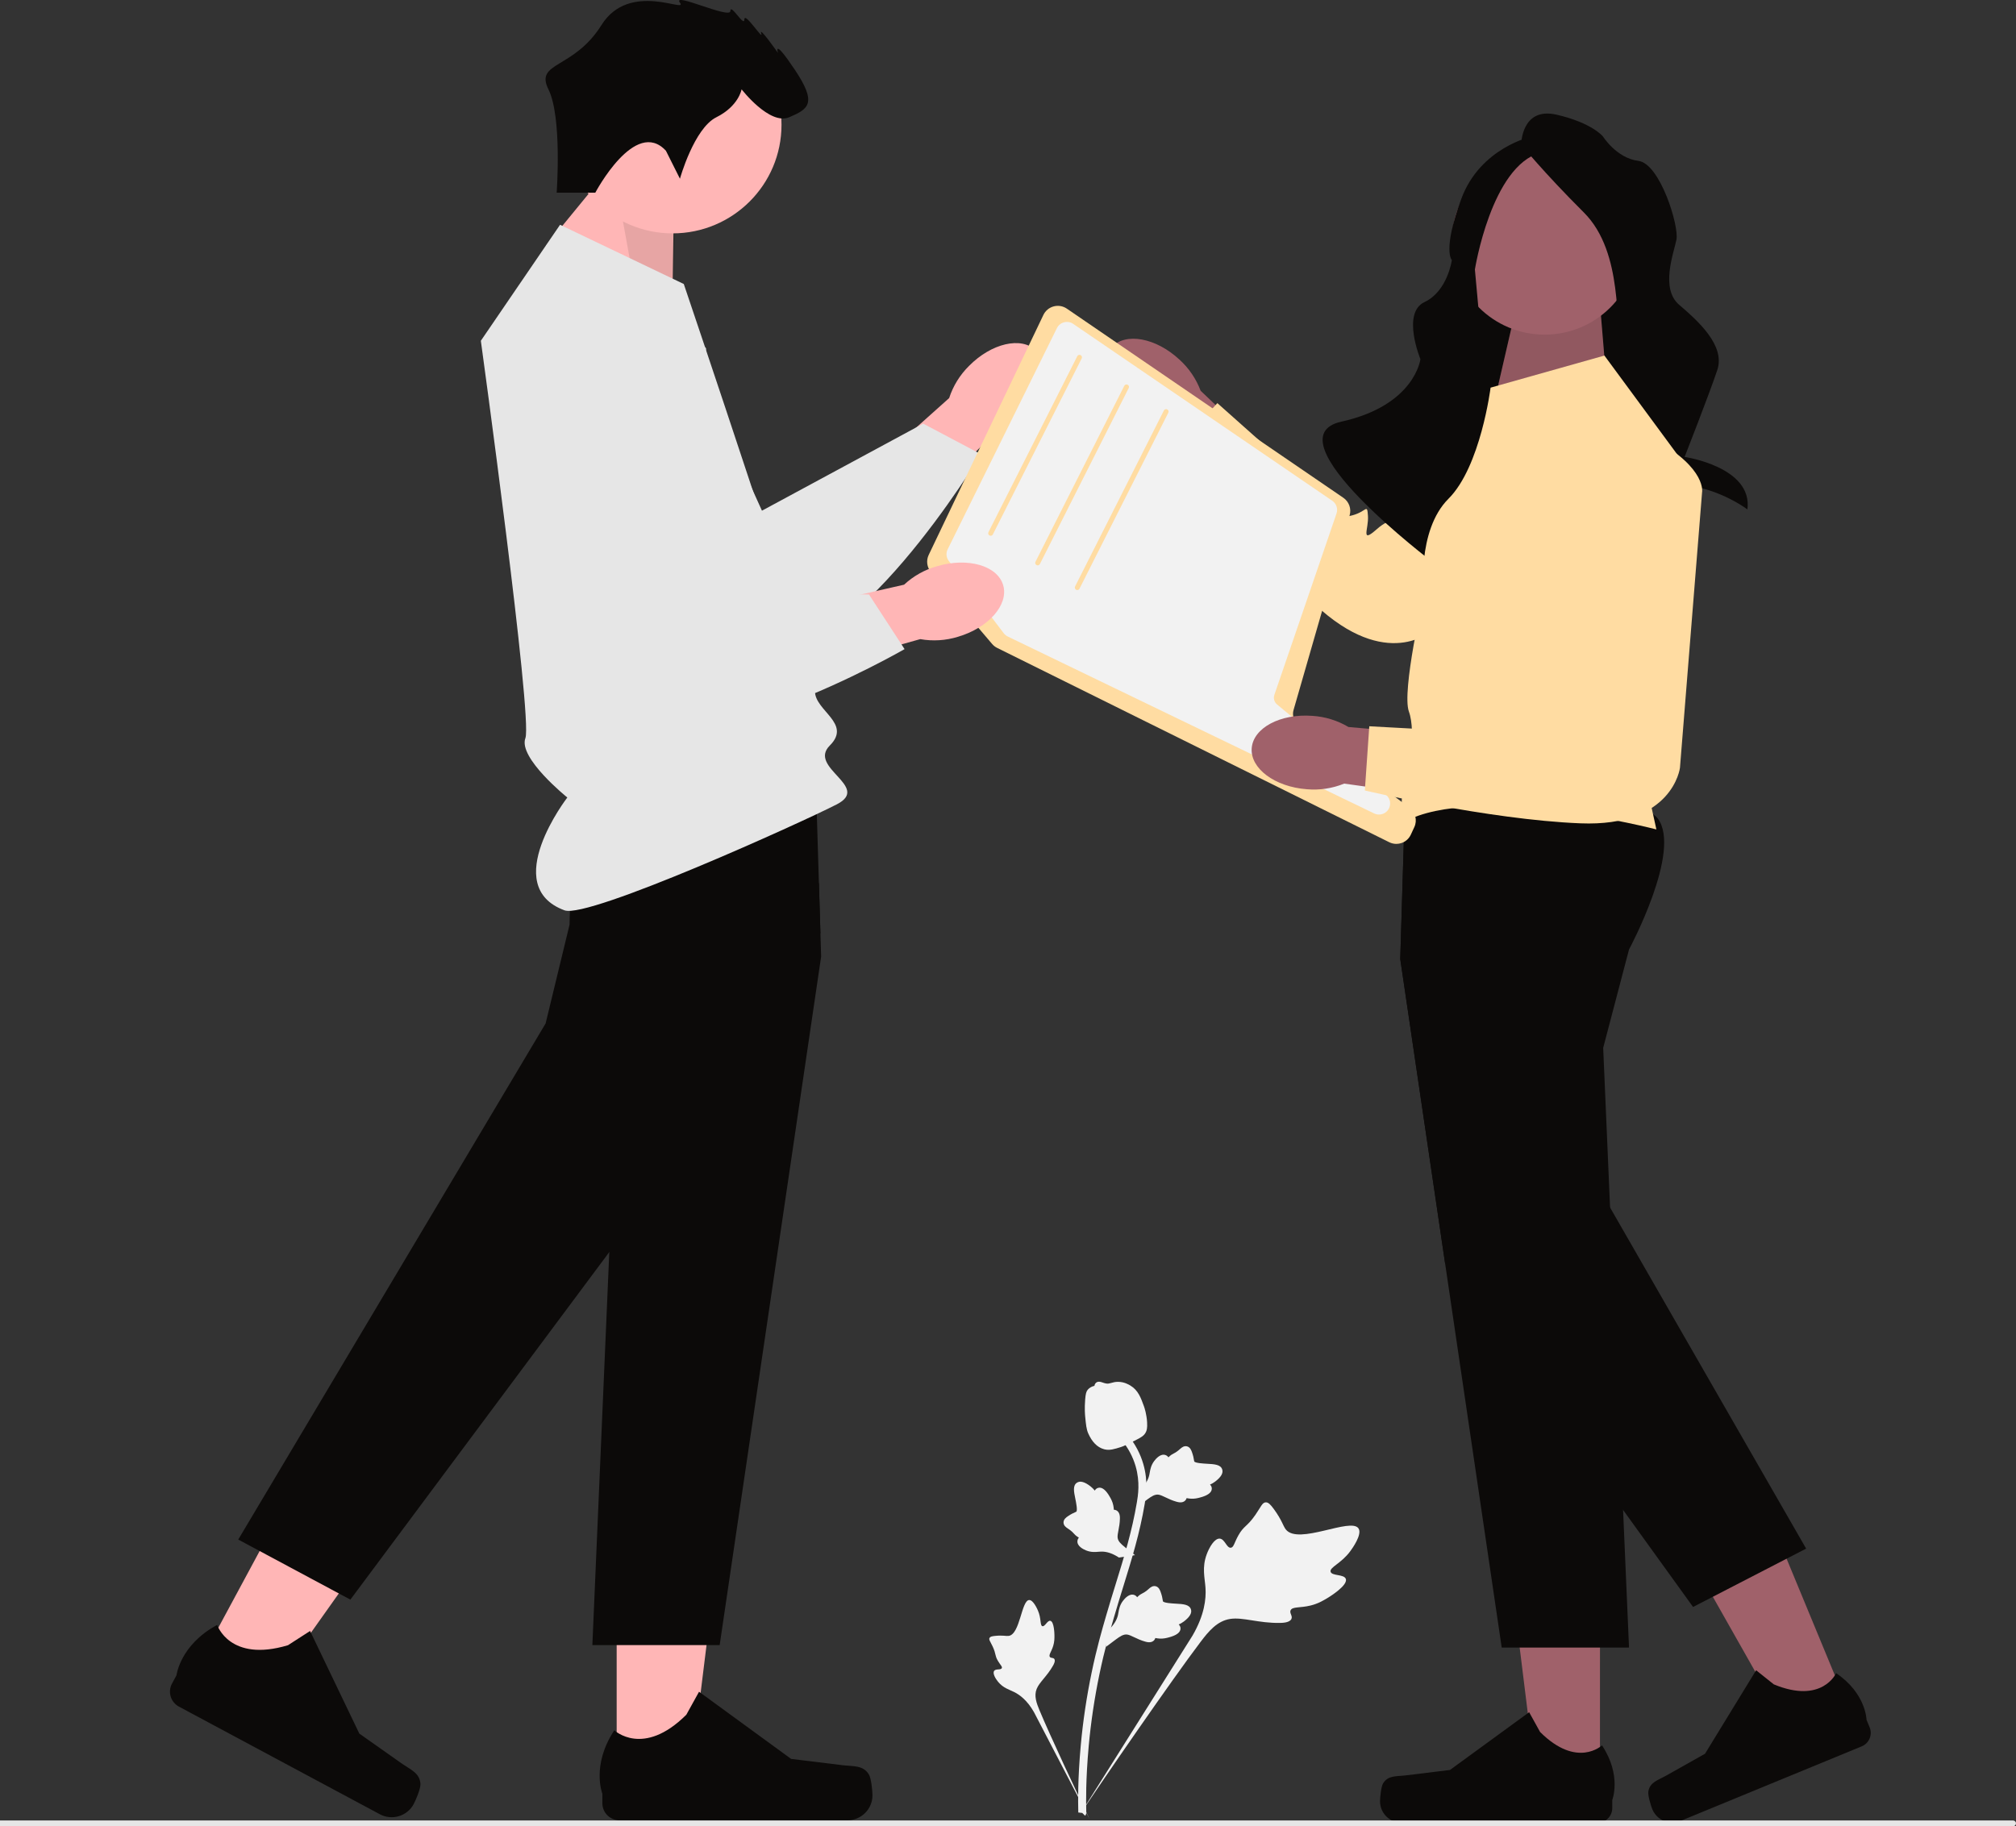 <svg width="277" height="251" viewBox="0 0 277 251" fill="none" xmlns="http://www.w3.org/2000/svg">
<rect x="0" y="0" width="277" height="251" fill="#333333" stroke="none"/>
<g clip-path="url(#clip0_73_1435)">
<path d="M133.141 50.295C136.225 47.165 140.344 46.215 142.34 48.173C144.337 50.131 143.456 54.255 140.371 57.386C139.155 58.654 137.653 59.613 135.99 60.183L122.756 73.282L116.726 66.956L130.413 54.714C130.955 53.045 131.891 51.53 133.141 50.295Z" fill="#FFB6B6"/>
<path d="M90.816 39.482L104.692 70.188L126.849 58.224L134.779 62.423C134.779 62.423 116.666 92.629 104.264 89.191C91.862 85.752 69.838 54.573 73.806 44.95C77.775 35.327 90.816 39.482 90.816 39.482Z" fill="#E6E6E6"/>
<path d="M155.138 56.816C151.917 53.826 150.852 49.745 152.76 47.7C154.667 45.655 158.825 46.422 162.046 49.413C163.35 50.59 164.352 52.062 164.968 53.705L178.456 66.544L172.281 72.729L159.64 59.415C157.953 58.92 156.409 58.028 155.138 56.816Z" fill="#A0616A"/>
<path d="M223.079 58.794L197.045 86.443C197.045 86.443 191.199 92.213 181.58 83.892C171.961 75.57 161.267 61.918 161.267 61.918L167.267 55.405L177.893 64.862C177.893 64.862 184.203 67.394 184.641 69.033C185.08 70.671 183.853 71.349 185.825 70.824C187.796 70.299 187.834 69.128 187.958 70.904C188.081 72.681 186.877 74.757 189.155 72.746C191.432 70.735 192.112 71.958 192.112 71.958L208.751 49.972C208.751 49.972 219.503 41.49 222.594 49.093C225.685 56.696 223.079 58.794 223.079 58.794Z" fill="#FFDCA2"/>
<path d="M84.732 244.125L94.849 244.124L99.662 205.195L84.73 205.196L84.732 244.125Z" fill="#FFB6B6"/>
<path d="M119.396 243.897C119.711 244.426 119.877 246.134 119.877 246.75C119.877 248.641 118.34 250.175 116.443 250.175H85.11C83.816 250.175 82.767 249.129 82.767 247.838V246.537C82.767 246.537 81.217 242.626 84.409 237.805C84.409 237.805 88.375 241.58 94.302 235.668L96.049 232.51L108.7 241.739L115.713 242.6C117.247 242.788 118.607 242.571 119.396 243.897Z" fill="#0C0A09"/>
<path d="M201.342 64.481H226.416V27.523H201.342V64.481Z" fill="#0C0A09"/>
<path d="M220.788 53.21L219.91 42.625H208.234L205.646 53.84L220.788 53.21Z" fill="#A0616A"/>
<path opacity="0.1" d="M220.788 53.21L219.91 42.625H208.234L205.646 53.84L220.788 53.21Z" fill="#0C0A09"/>
<path d="M92.388 41.453L92.592 27.84L84.177 22.607L75.026 33.773L92.388 41.453Z" fill="#FFB6B6"/>
<path opacity="0.1" d="M92.388 41.453L92.933 28.179L84.177 22.607L87.152 39.034L92.388 41.453Z" fill="#0C0A09"/>
<path d="M212.234 45.992C219.282 45.992 224.996 40.293 224.996 33.262C224.996 26.231 219.282 20.531 212.234 20.531C205.185 20.531 199.471 26.231 199.471 33.262C199.471 40.293 205.185 45.992 212.234 45.992Z" fill="#A0616A"/>
<path d="M209.014 19.869C209.014 19.869 209.014 14.643 213.879 15.763C218.744 16.883 220.241 18.749 220.241 18.749C220.241 18.749 222.112 21.736 225.106 22.109C228.1 22.482 230.72 31.068 230.346 32.935C229.971 34.801 228.1 39.654 230.72 41.894C233.339 44.134 237.082 47.494 235.959 50.854C234.836 54.213 231.468 62.799 231.468 62.799C231.468 62.799 240.863 64.169 240.095 70.017C240.095 70.017 235.585 66.532 229.597 66.532C223.609 66.532 224.358 55.696 224.358 55.696C224.358 55.696 223.984 48.987 222.861 47.121C221.738 45.254 223.235 34.801 217.622 29.202C212.008 23.602 209.014 19.869 209.014 19.869Z" fill="#0C0A09"/>
<path d="M210.511 18.75C210.511 18.75 203.4 20.243 200.781 27.336C198.161 34.429 199.484 35.749 199.484 35.749C199.484 35.749 198.905 40.02 195.726 41.517C192.548 43.015 195.167 49.361 195.167 49.361C195.167 49.361 194.419 55.707 184.314 57.947C174.21 60.187 196.986 77.363 196.986 77.363C196.986 77.363 195.348 69.257 205.827 68.883C216.305 68.51 203.775 49.361 203.775 49.361L202.652 37.042C202.652 37.042 204.897 22.856 211.634 20.99C218.37 19.123 210.511 18.75 210.511 18.75Z" fill="#0C0A09"/>
<path d="M92.414 32.075C100.68 32.075 107.38 25.391 107.38 17.146C107.38 8.901 100.68 2.217 92.414 2.217C84.148 2.217 77.448 8.901 77.448 17.146C77.448 25.391 84.148 32.075 92.414 32.075Z" fill="#FFB6B6"/>
<path d="M112.825 131.465L98.883 226.101H81.391L83.717 172.08L84.942 143.676L81.391 130.155C81.391 130.155 79.773 127.15 78.409 123.507C76.872 119.396 75.658 114.467 77.46 112.13C78.124 111.269 79.848 110.631 82.191 110.156C83.622 109.865 85.288 109.637 87.087 109.461C97.431 108.44 112.145 109.078 112.145 109.078L112.519 121.39L112.726 128.266L112.825 131.465Z" fill="#0C0A09"/>
<path d="M27.125 229.048L36.038 233.823L58.749 201.803L45.594 194.754L27.125 229.048Z" fill="#FFB6B6"/>
<path d="M57.77 245.212C57.797 245.827 57.132 247.41 56.84 247.952C55.943 249.619 53.861 250.244 52.19 249.348L24.588 234.556C23.449 233.945 23.021 232.528 23.633 231.391L24.251 230.245C24.251 230.245 24.741 226.068 29.839 223.328C29.839 223.328 31.542 228.526 39.568 226.116L42.606 224.159L49.372 238.262L55.14 242.331C56.402 243.221 57.704 243.671 57.77 245.212Z" fill="#0C0A09"/>
<path d="M112.726 128.265L105.327 143.065L83.717 172.08L48.142 219.849L32.735 211.593L74.968 140.66L78.26 127.071C78.26 127.071 78.26 125.603 78.409 123.506C78.702 119.358 79.579 112.747 82.191 110.156C82.544 109.803 82.928 109.525 83.347 109.338C84.132 108.985 85.438 109.07 87.087 109.46C93.976 111.102 106.833 118.154 112.519 121.39L112.726 128.265Z" fill="#0C0A09"/>
<path d="M219.837 245.312L211.138 245.311L207 211.84L219.839 211.841L219.837 245.312Z" fill="#A0616A"/>
<path d="M190.032 245.115C189.761 245.57 189.618 247.039 189.618 247.568C189.618 249.194 190.94 250.513 192.571 250.513H219.512C220.624 250.513 221.526 249.613 221.526 248.504V247.385C221.526 247.385 222.859 244.022 220.115 239.877C220.115 239.877 216.705 243.123 211.609 238.04L210.106 235.324L199.229 243.26L193.199 244C191.88 244.162 190.711 243.975 190.032 245.115Z" fill="#0C0A09"/>
<path d="M254.107 235.086L246.065 238.395L229.441 209.029L241.31 204.145L254.107 235.086Z" fill="#A0616A"/>
<path d="M226.481 246.245C226.404 246.769 226.834 248.181 227.036 248.67C227.658 250.174 229.384 250.89 230.892 250.269L255.795 240.018C256.824 239.595 257.313 238.42 256.889 237.394L256.461 236.36C256.461 236.36 256.407 232.745 252.286 229.957C252.286 229.957 250.375 234.255 243.72 231.495L241.293 229.557L234.272 241.031L228.982 244.009C227.825 244.661 226.672 244.933 226.481 246.245Z" fill="#0C0A09"/>
<path d="M223.829 130.495L220.279 144.016L221.224 165.955L222.791 202.395L222.836 203.423L223.012 207.521L223.829 226.441H206.337L198.55 173.584L192.395 131.805L193.041 110.53L193.075 109.418C193.075 109.418 224.359 108.061 227.759 112.47C231.16 116.88 223.829 130.495 223.829 130.495Z" fill="#0C0A09"/>
<path d="M248.165 212.84L245.2 214.369L234.234 220.031L232.629 220.858L223.012 207.521L198.55 173.584L192.395 131.805L193.041 110.53C195.809 109.652 198.023 109.292 199.145 109.815C204.198 112.172 203.956 127.626 203.956 127.626L207.034 141.262L221.224 165.955L248.165 212.84Z" fill="#0C0A09"/>
<path d="M184.919 217.011C184.694 216.324 182.988 216.626 182.825 216.012C182.661 215.399 184.298 214.886 185.554 213.16C185.78 212.849 187.207 210.888 186.66 210.063C185.623 208.5 178.406 212.394 176.674 210.209C176.294 209.729 176.137 208.906 175.005 207.374C174.554 206.764 174.265 206.47 173.92 206.479C173.43 206.491 173.254 207.103 172.484 208.21C171.329 209.872 170.912 209.663 170.151 211.024C169.586 212.035 169.519 212.68 169.112 212.718C168.536 212.772 168.297 211.514 167.593 211.465C166.874 211.416 166.155 212.659 165.799 213.63C165.129 215.453 165.544 216.846 165.636 218.234C165.735 219.743 165.501 221.951 163.858 224.786L148.357 249.421C151.686 244.399 161.135 230.704 164.943 225.681C166.042 224.231 167.223 222.775 169.041 222.501C170.791 222.237 172.92 223.101 175.893 223.051C176.24 223.045 177.206 223.016 177.441 222.505C177.635 222.083 177.153 221.716 177.328 221.319C177.564 220.786 178.623 221.015 180.066 220.661C181.084 220.412 181.775 220 182.37 219.646C182.549 219.539 185.219 217.925 184.919 217.011Z" fill="#F2F2F2"/>
<path d="M144.32 222.761C143.917 222.673 143.574 223.596 143.224 223.499C142.876 223.402 143.095 222.452 142.609 221.34C142.521 221.139 141.968 219.875 141.404 219.905C140.335 219.962 140.169 224.618 138.594 224.836C138.249 224.884 137.798 224.723 136.718 224.835C136.288 224.88 136.06 224.936 135.964 225.108C135.829 225.352 136.079 225.614 136.402 226.311C136.886 227.355 136.663 227.499 137.113 228.265C137.448 228.833 137.746 229.052 137.647 229.262C137.507 229.56 136.82 229.314 136.592 229.644C136.361 229.982 136.765 230.693 137.14 231.147C137.843 232.001 138.648 232.2 139.358 232.556C140.129 232.942 141.148 233.694 142.069 235.316L149.718 250.013C148.207 246.935 144.195 238.357 142.822 235.044C142.426 234.087 142.05 233.089 142.44 232.12C142.815 231.187 143.855 230.393 144.687 228.923C144.785 228.752 145.049 228.271 144.866 228.008C144.714 227.791 144.394 227.921 144.25 227.721C144.056 227.452 144.474 227 144.716 226.191C144.887 225.621 144.884 225.163 144.881 224.77C144.88 224.651 144.857 222.879 144.32 222.761Z" fill="#F2F2F2"/>
<path d="M151.951 226.349L152.191 224.135L152.339 223.996C153.021 223.352 153.448 222.671 153.608 221.97C153.633 221.858 153.653 221.745 153.673 221.631C153.753 221.175 153.852 220.609 154.291 220.022C154.537 219.694 155.186 218.954 155.856 219.212C156.037 219.28 156.159 219.397 156.244 219.521C156.265 219.499 156.287 219.478 156.31 219.455C156.6 219.174 156.802 219.071 156.997 218.972C157.147 218.896 157.302 218.818 157.564 218.609C157.678 218.517 157.77 218.435 157.848 218.366C158.083 218.156 158.384 217.911 158.796 218.008C159.232 218.127 159.382 218.543 159.481 218.818C159.659 219.308 159.713 219.646 159.749 219.869C159.762 219.951 159.777 220.043 159.789 220.073C159.884 220.313 161.084 220.376 161.535 220.402C162.55 220.456 163.428 220.504 163.639 221.197C163.791 221.693 163.475 222.233 162.674 222.847C162.424 223.038 162.174 223.169 161.957 223.268C162.091 223.394 162.197 223.565 162.204 223.799C162.219 224.352 161.65 224.776 160.514 225.062C160.232 225.134 159.852 225.229 159.355 225.205C159.121 225.194 158.916 225.158 158.742 225.125C158.716 225.224 158.668 225.327 158.582 225.425C158.329 225.714 157.921 225.787 157.366 225.624C156.755 225.454 156.271 225.223 155.845 225.02C155.472 224.843 155.151 224.691 154.881 224.65C154.38 224.58 153.912 224.889 153.353 225.3L151.951 226.349Z" fill="#F2F2F2"/>
<path d="M155.952 213.738L153.744 214.067L153.572 213.96C152.775 213.465 152.006 213.226 151.286 213.25C151.171 213.253 151.057 213.263 150.94 213.272C150.478 213.311 149.904 213.359 149.223 213.085C148.843 212.931 147.961 212.492 148.041 211.78C148.061 211.588 148.144 211.441 148.242 211.327C148.216 211.312 148.19 211.297 148.161 211.28C147.816 211.072 147.665 210.903 147.519 210.74C147.407 210.614 147.292 210.485 147.023 210.285C146.905 210.198 146.802 210.13 146.715 210.073C146.452 209.899 146.138 209.671 146.128 209.249C146.133 208.797 146.498 208.548 146.739 208.382C147.17 208.086 147.483 207.948 147.691 207.856C147.767 207.823 147.852 207.785 147.879 207.767C148.087 207.614 147.843 206.44 147.754 205.998C147.55 205.005 147.373 204.146 147.992 203.767C148.434 203.495 149.039 203.662 149.837 204.28C150.085 204.472 150.276 204.679 150.426 204.864C150.515 204.703 150.654 204.557 150.879 204.491C151.411 204.337 151.967 204.778 152.533 205.801C152.674 206.055 152.862 206.398 152.965 206.883C153.013 207.112 153.031 207.319 153.043 207.496C153.145 207.496 153.258 207.516 153.375 207.574C153.719 207.745 153.893 208.12 153.876 208.696C153.866 209.329 153.765 209.854 153.676 210.318C153.599 210.722 153.533 211.07 153.562 211.341C153.621 211.843 154.039 212.215 154.579 212.651L155.952 213.738Z" fill="#F2F2F2"/>
<path d="M156.25 207.122L156.49 204.908L156.638 204.769C157.32 204.126 157.747 203.444 157.907 202.743C157.932 202.632 157.952 202.519 157.972 202.404C158.052 201.949 158.151 201.383 158.59 200.795C158.835 200.468 159.485 199.727 160.155 199.986C160.336 200.053 160.458 200.17 160.543 200.294C160.564 200.273 160.586 200.251 160.609 200.228C160.898 199.948 161.101 199.845 161.296 199.746C161.446 199.67 161.601 199.591 161.862 199.382C161.977 199.291 162.069 199.208 162.147 199.139C162.382 198.93 162.683 198.685 163.094 198.782C163.531 198.901 163.681 199.316 163.78 199.591C163.957 200.082 164.012 200.419 164.048 200.643C164.061 200.725 164.076 200.817 164.088 200.847C164.183 201.087 165.383 201.149 165.834 201.175C166.849 201.23 167.727 201.277 167.938 201.97C168.089 202.466 167.774 203.007 166.972 203.62C166.723 203.811 166.473 203.943 166.256 204.041C166.39 204.167 166.496 204.339 166.503 204.572C166.517 205.125 165.949 205.55 164.813 205.836C164.531 205.908 164.151 206.003 163.654 205.979C163.42 205.967 163.215 205.931 163.041 205.898C163.014 205.997 162.967 206.101 162.881 206.199C162.628 206.487 162.22 206.561 161.665 206.398C161.053 206.228 160.57 205.997 160.144 205.793C159.771 205.616 159.45 205.465 159.18 205.423C158.679 205.353 158.211 205.662 157.652 206.073L156.25 207.122Z" fill="#F2F2F2"/>
<path d="M149.09 249.548L148.699 249.163L148.157 249.106C148.159 249.055 148.156 248.936 148.152 248.75C148.131 247.731 148.066 244.631 148.499 239.868C148.801 236.543 149.306 233.168 150 229.835C150.694 226.496 151.416 224.012 151.995 222.016C152.432 220.51 152.873 219.082 153.304 217.691C154.453 213.974 155.539 210.463 156.211 206.458C156.361 205.564 156.673 203.703 156.034 201.507C155.663 200.233 155.028 199.034 154.145 197.944L154.999 197.256C155.973 198.46 156.676 199.788 157.088 201.203C157.797 203.638 157.456 205.666 157.293 206.64C156.609 210.715 155.513 214.26 154.352 218.013C153.924 219.399 153.484 220.821 153.049 222.32C152.475 224.298 151.76 226.761 151.074 230.056C150.388 233.349 149.89 236.683 149.591 239.966C149.164 244.67 149.228 247.723 149.249 248.727C149.26 249.262 149.262 249.375 149.09 249.548Z" fill="#F2F2F2"/>
<path d="M151.802 199.204C151.758 199.194 151.714 199.183 151.669 199.17C150.769 198.918 150.046 198.186 149.521 196.994C149.275 196.433 149.217 195.843 149.102 194.667C149.084 194.485 149.003 193.567 149.102 192.351C149.166 191.556 149.252 191.237 149.469 190.986C149.709 190.707 150.034 190.547 150.377 190.466C150.386 190.361 150.421 190.258 150.489 190.161C150.771 189.756 151.243 189.922 151.499 190.009C151.628 190.055 151.789 190.114 151.97 190.144C152.254 190.193 152.424 190.143 152.681 190.069C152.927 189.998 153.233 189.909 153.655 189.917C154.489 189.928 155.107 190.302 155.31 190.425C156.382 191.068 156.752 192.093 157.181 193.28C157.266 193.518 157.548 194.378 157.614 195.485C157.662 196.284 157.557 196.611 157.436 196.845C157.19 197.326 156.814 197.549 155.88 198.017C154.904 198.509 154.414 198.755 154.013 198.881C153.079 199.174 152.492 199.357 151.802 199.204Z" fill="#F2F2F2"/>
<path d="M277 250.601C277 250.821 276.821 250.999 276.601 250.999H0V250.203H276.601C276.821 250.203 277 250.381 277 250.601Z" fill="#E6E6E6"/>
<path d="M76.951 30.893L93.953 39.033C93.953 39.033 111.975 92.287 111.975 95.001C111.975 97.715 117.076 99.411 114.015 102.464C110.955 105.516 119.711 108.102 114.993 110.54C110.275 112.979 80.841 126.317 77.568 125.114C68.541 121.797 77.951 109.607 77.951 109.607C77.951 109.607 71.17 104.159 72.19 101.446C73.21 98.732 66.069 46.835 66.069 46.835L76.951 30.893Z" fill="#E6E6E6"/>
<path d="M91.5 20.722L93.425 24.563C93.425 24.563 95.35 17.65 98.43 16.114C101.51 14.578 101.895 12.274 101.895 12.274C101.895 12.274 105.745 17.266 108.44 16.114C111.135 14.962 112.29 14.194 109.21 9.585C106.13 4.977 106.9 7.281 106.9 7.281C106.9 7.281 104.205 3.441 104.59 4.593C104.975 5.745 102.28 1.52 102.28 2.672C102.28 3.825 100.355 0.368 100.355 1.52C100.355 2.672 92.27 -1.168 93.425 0.368C94.58 1.904 86.495 -2.704 82.645 3.441C78.795 9.585 73.457 8.449 75.356 12.281C77.255 16.114 76.485 26.483 76.485 26.483H81.795C81.795 26.483 87.265 16.114 91.5 20.722Z" fill="#0C0A09"/>
<path d="M204.807 53.279L205.118 53.191L220.449 48.869L232.69 65.49L224.529 100.088L227.589 113.995C227.589 113.995 202.766 107.551 192.905 112.978C192.905 112.978 192.225 109.885 192.905 108.378C193.585 106.872 194.605 100.604 193.585 97.802C192.565 95 195.625 81.771 195.625 81.771C195.625 81.771 194.605 72.952 199.026 68.543C203.446 64.133 204.807 53.279 204.807 53.279Z" fill="#FFDCA2"/>
<path d="M190.883 115.753L137.013 89.048C136.745 88.915 136.511 88.732 136.317 88.504L127.912 78.623C127.354 77.967 127.234 77.042 127.604 76.266L143.365 43.281C143.642 42.703 144.156 42.276 144.776 42.11C145.396 41.944 146.055 42.057 146.585 42.419L184.576 68.414C185.356 68.948 185.704 69.915 185.443 70.822L177.73 97.597C177.519 98.33 177.788 99.129 178.399 99.586L193.657 111.002C194.479 111.616 194.763 112.738 194.333 113.668L193.85 114.711C193.6 115.252 193.151 115.659 192.588 115.858C192.349 115.941 192.102 115.983 191.857 115.983C191.523 115.983 191.192 115.906 190.883 115.753Z" fill="#FFDCA2"/>
<path d="M190.453 109.254L175.457 96.809C175.328 96.7 175.226 96.568 175.155 96.422C175.019 96.147 174.992 95.818 175.094 95.516L183.639 70.575C183.86 69.931 183.622 69.212 183.057 68.825L147.455 44.511C147.091 44.26 146.635 44.182 146.207 44.294C145.775 44.406 145.418 44.698 145.221 45.095L130.211 75.497C129.983 75.955 130 76.481 130.252 76.918C130.283 76.979 130.32 77.037 130.364 77.091L137.913 87.03C138.059 87.22 138.25 87.376 138.464 87.481L188.811 111.798C189.022 111.9 189.25 111.951 189.477 111.951C189.872 111.951 190.266 111.798 190.559 111.503C190.593 111.466 190.627 111.432 190.661 111.391C190.899 111.103 191.021 110.733 191.004 110.356C190.984 109.929 190.783 109.529 190.453 109.254Z" fill="#F2F2F2"/>
<path d="M136.118 73.632C136.242 73.632 136.362 73.563 136.422 73.445L148.626 49.26C148.71 49.092 148.643 48.888 148.475 48.804C148.307 48.719 148.103 48.787 148.018 48.954L135.814 73.14C135.73 73.307 135.797 73.511 135.965 73.595C136.014 73.62 136.066 73.632 136.118 73.632Z" fill="#FFDCA2"/>
<path d="M142.579 77.702C142.703 77.702 142.823 77.634 142.883 77.515L155.087 53.33C155.171 53.162 155.104 52.959 154.936 52.874C154.767 52.79 154.563 52.858 154.479 53.025L142.275 77.21C142.191 77.378 142.258 77.582 142.426 77.666C142.475 77.69 142.527 77.702 142.579 77.702Z" fill="#FFDCA2"/>
<path d="M148.019 81.094C148.144 81.094 148.263 81.026 148.323 80.908L160.527 56.722C160.612 56.555 160.544 56.351 160.376 56.267C160.208 56.182 160.004 56.25 159.92 56.417L147.716 80.603C147.631 80.77 147.699 80.974 147.867 81.058C147.916 81.083 147.968 81.094 148.019 81.094Z" fill="#FFDCA2"/>
<path d="M128.758 77.817C132.977 76.573 137.041 77.737 137.834 80.416C138.627 83.095 135.849 86.273 131.628 87.517C129.948 88.037 128.168 88.148 126.437 87.841L108.492 92.884L106.299 84.434L124.222 80.359C125.509 79.162 127.064 78.291 128.758 77.817Z" fill="#FFB6B6"/>
<path d="M97.017 47.869L94.205 81.433L119.399 81.703L124.288 89.214C124.288 89.214 93.752 106.851 84.582 97.839C75.413 88.827 71.334 50.903 79.486 44.412C87.638 37.92 97.017 47.869 97.017 47.869Z" fill="#E6E6E6"/>
<path d="M179.548 108.47C175.161 108.141 171.775 105.615 171.986 102.83C172.196 100.045 175.924 98.055 180.313 98.385C182.068 98.493 183.771 99.019 185.281 99.918L203.853 101.549L202.9 110.227L184.692 107.698C183.064 108.361 181.3 108.626 179.548 108.47Z" fill="#A0616A"/>
<path d="M233.863 67.708L230.828 105.52C230.828 105.52 229.872 113.668 217.15 113.157C204.428 112.647 187.53 108.641 187.53 108.641L188.141 99.817L202.361 100.587C202.361 100.587 208.875 98.636 210.243 99.643C211.611 100.65 211.077 101.943 212.288 100.306C213.5 98.668 212.797 97.729 214.005 99.04C215.213 100.351 215.572 102.722 216.092 99.733C216.613 96.744 217.909 97.276 217.909 97.276L217.148 69.739C217.148 69.739 220.24 56.417 227.413 60.432C234.585 64.446 233.863 67.708 233.863 67.708Z" fill="#FFDCA2"/>
</g>
<defs>
<clipPath id="clip0_73_1435">
<rect width="277" height="251" fill="white"/>
</clipPath>
</defs>
</svg>
